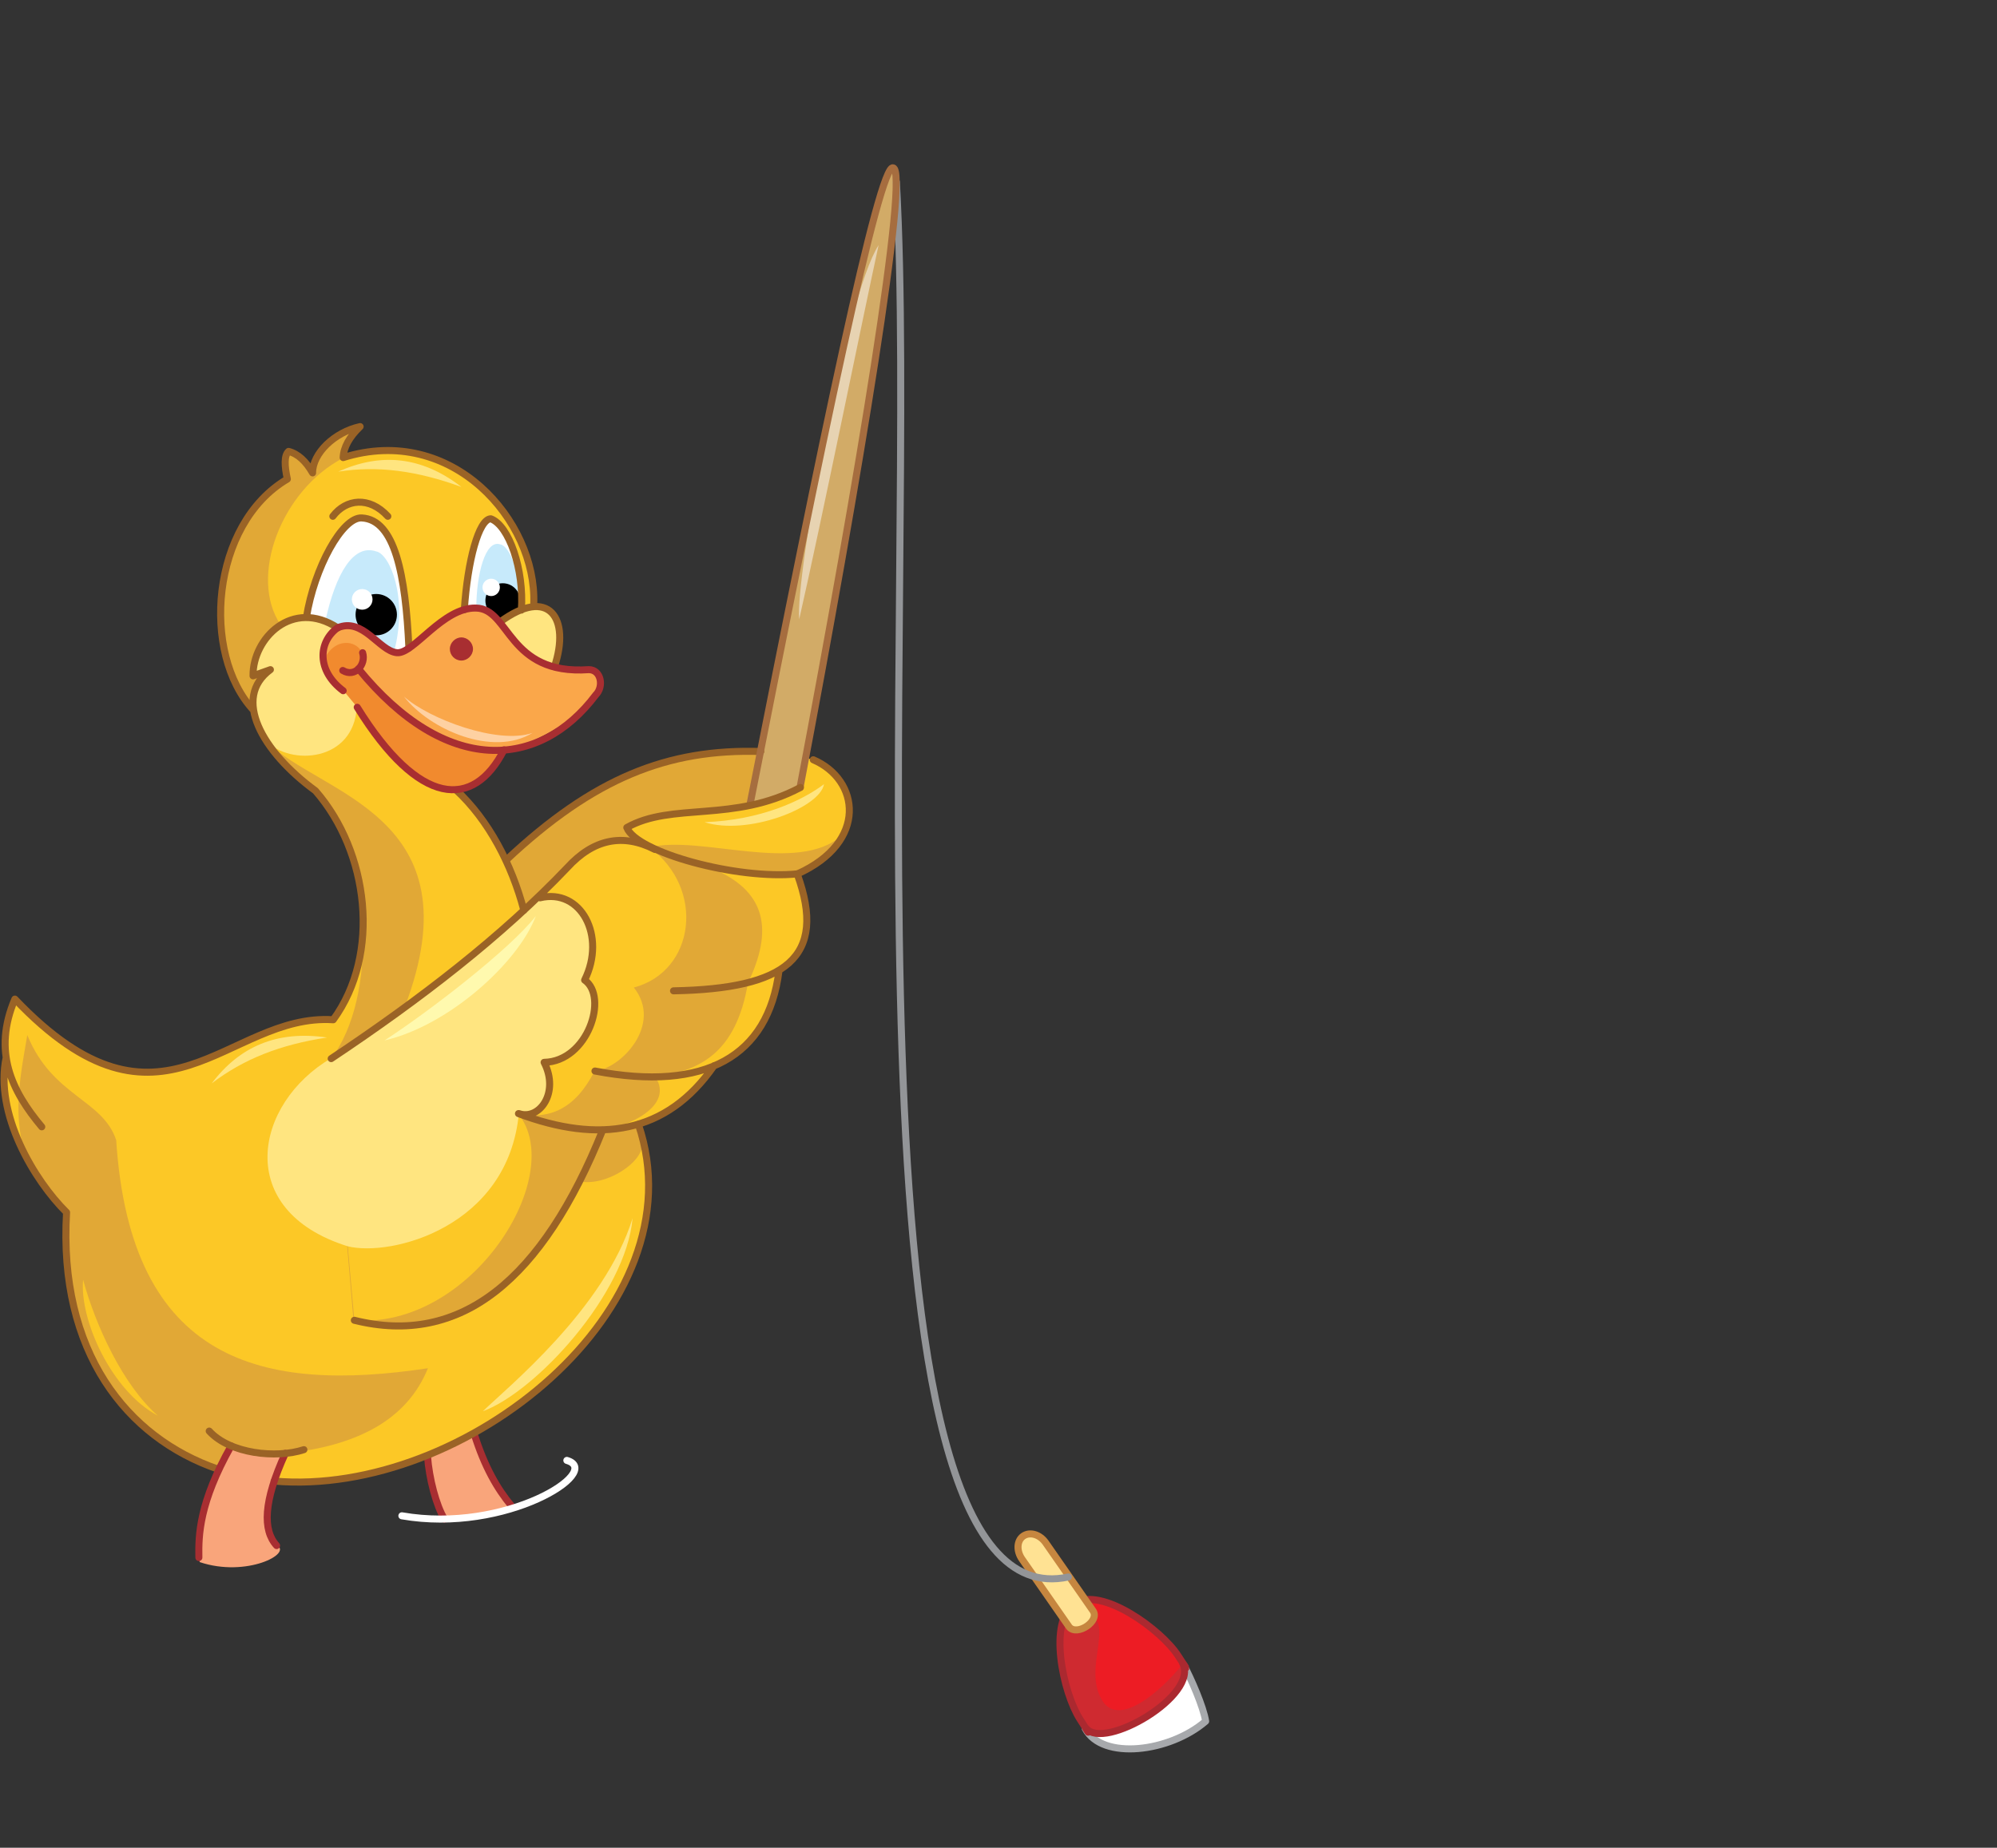 <?xml version="1.0" encoding="utf-8"?>
<!-- Generator: Adobe Illustrator 21.1.0, SVG Export Plug-In . SVG Version: 6.00 Build 0)  -->
<svg version="1.2" baseProfile="tiny" id="Layer_1" xmlns="http://www.w3.org/2000/svg" xmlns:xlink="http://www.w3.org/1999/xlink"
	 x="0px" y="0px" viewBox="0 0 483 447" xml:space="preserve">
<rect x="0" y="0" width="483" height="447" fill="#333333" stroke="none"/>
<path fill-rule="evenodd" fill="#FFE580" d="M61.3,171.8l-0.1-8.3c2.1-16.6,15-15.8,20.5-11.6l11.4,19.9l-10.2,13.4l-15.2-1.6
	C64.5,179.7,62.4,175.7,61.3,171.8z"/>
<path fill-rule="evenodd" fill="#D2AB67" d="M193.6,190.5l-12.1,4.1c17.3-87.9,31.3-155.1,34.6-154
	C220.1,41.1,207.7,115.7,193.6,190.5z"/>
<path fill-rule="evenodd" fill="#FCC826" d="M154.4,272c7-2,13.1-6.7,18.3-14.1c7.8-2.4,13-10,15.7-23c6.7-3.4,8.1-11.2,4.5-23.4
	c17-8.3,15.4-24.1,2.1-28.2l-1.4,7.2c-15.1,7-31,4-42,9.7l5.6,4.6c-12-5.7-18.5,2.7-30.6,15.3c-2.2-10.7-7.4-20.5-16.4-29.1
	c-7.1,0.6-15.1-6.1-23.9-19.9c-0.8,13.2-16,14.2-21.9,8.2L69,185l7.2,6.2c14.1,16.8,15.6,40.8,4.3,55.4c-25.7-1.7-39.6,31.5-77-5
	c-2.7,5.3-2.7,10.1-2.1,14c-2.2,13.2,3.5,25.6,14.6,37.5c-1.7,39.6,17.3,59.2,50.2,65.1C112.5,362.3,169.5,316.4,154.4,272z"/>
<path fill-rule="evenodd" fill="#E1A836" d="M97.9,320.8c17.3,1,31-12.1,42.2-35c6.4,1.3,15.7-4.6,15.3-9.5l-1-4.4l-8.6,1.4
	c5.7-0.6,17.4-5.6,12.7-12.8c10.6-1.4,19.5-5.6,22.4-22.7c5.9-12.3,5.2-22.5-9.9-28.2l10.5,1.8l11.3,0.2c6.7-3.4,9-6.5,10.7-9.4
	c-10.7,9.4-34.3-0.3-46.4,2.8c13.6,10,11,30-3.8,33.9c7.1,8.9-3.1,19.7-9.5,20.2c-4.6,9.1-10.9,11.9-18.5,10.3
	c12.1,14.8-11.2,52.3-39.8,50l-5.4-63.3l17.8-12.5c17.7-46.6-20.7-51.3-33.4-64.2l4.6,5.8l7.2,6.2c14.1,16.8,15,50,3.8,64.7
	l5.6,63.3L97.9,320.8l5.6,10.2c-39.9,6-71.9-1.2-75.4-55.2c-3.3-9.9-15.4-10.5-21.5-25.4C4.4,263.6,0.4,280,16,293.3
	c-1.9,33.6,12.7,53.7,36.6,62.1l3.3-5.6l13.1,1.8c17.2-1.8,29.4-8,34.5-20.6L97.9,320.8z"/>
<path fill-rule="evenodd" fill="#FFE580" d="M130.5,217.2c-12.4,12.3-29.7,25.3-50.4,38.8c-18.6,10.9-23.8,36.8,4,45.5
	c10.5,2.6,38.8-4.6,41.4-32.2c4.9,1.7,9.9-5,6.1-12.4c10.6-0.2,15.6-15.9,9.8-19.9C146.6,226.4,140.4,214.7,130.5,217.2z"/>
<path fill-rule="evenodd" fill="#F18A2E" d="M121.9,181.4L85.3,152c-8.2-0.3-10.6,7.9-2.2,15.1l3.3,4c3.6,5.4,8.5,13.9,16,17.8
	C109.4,192.5,114.1,192.8,121.9,181.4z"/>
<path fill-rule="evenodd" fill="#FFF9AE" d="M129.6,221.6c-4.2,11.2-21,26.5-36.6,30.1C103.8,244.7,123.5,229.5,129.6,221.6z"/>
<path fill-rule="evenodd" fill="#E7D3B2" d="M193.3,149.8c-1-9.6,11.1-77.9,19.2-90.5C208.7,76.7,198.6,126.6,193.3,149.8z"/>
<path fill-rule="evenodd" fill="#FAA74A" d="M134.1,161.4c-9.8-1-12.7-14.7-20.4-14.2c-7.1,0.5-11.6,9.2-17.7,10.8
	c-9.8-6.2-16.2-10.7-17.7,1.8c3.4-7.9,12.5-3.4,8.4,2c10.2,10.5,20,22.9,38,19.3c22.5-9.4,25.5-20,16.1-19L134.1,161.4z"/>
<path fill-rule="evenodd" fill="#FFE580" d="M51.2,262.1c7.7-5.9,16.6-9.4,27.9-11.1C67,249.2,57.9,253.2,51.2,262.1z"/>
<path fill-rule="evenodd" fill="#FED1A2" d="M97.7,168.5c6,5.4,22.7,11.7,31.1,8.8C119.2,183.2,103.9,176.5,97.7,168.5z"/>
<path fill-rule="evenodd" fill="#E1A836" d="M122.4,208.1l4.3,12.1c9.3-5.4,14-20.2,27.9-16.3l-2.9-3.6c9.9-5.8,19.9-3.7,29.8-5.6
	l2.5-12.8C161.5,181.1,143.5,188.2,122.4,208.1z"/>
<path fill-rule="evenodd" fill="#F9A57B" d="M107.5,367.5c4,0.2,9.7-0.7,17-2.7c-3.8-4-7.2-9.4-9.7-17.8l-11.3,5.4
	C103.8,357.7,105.5,364.2,107.5,367.5z"/>
<path fill="none" stroke="#A82E31" stroke-width="1.701" stroke-linecap="round" stroke-linejoin="round" stroke-miterlimit="22.926" d="
	M103.4,352.3c0.4,5.4,2.1,11.9,4.1,15.2"/>
<path fill="none" stroke="#A82E31" stroke-width="1.701" stroke-linecap="round" stroke-linejoin="round" stroke-miterlimit="22.926" d="
	M114.7,346.9c2.5,8,5.6,13.3,9,17.4"/>
<path fill-rule="evenodd" fill="#FCC826" d="M129.1,146l-3,1.5c-0.6-11.7-2.9-19.6-7.4-22.1c-3.3,0.8-5.2,9.6-6.4,22l-13.4,9.4
	c-1-17.6-3.6-31.3-11.4-31.5c-5.6,1.2-10,10.1-13.4,24.1c-8.5,1.3-12.8,6-12.9,14.1l4.2-1.5c-3.8,2.4-5.1,5.7-4.1,9.9
	c-12.7-13.7-10.3-45,8.2-55.9c-0.7-3.2-0.8-5.7,0.3-6.7c2.3,0.6,4.2,2.4,5.8,5.2c0-4.7,5.2-9.8,11.5-11.2c-2.6,2.5-4,5-4.1,7.5
	C109.5,102.4,129.8,125.9,129.1,146z"/>
<path fill-rule="evenodd" fill="#E1A836" d="M67.9,151.2c-4.9,2.5-6.1,7.7-6.7,12.3l4.2-1.5c-3.8,2.4-5.1,5.7-4.1,9.9
	c-12.7-13.7-10.3-45,8.2-55.9c-0.7-3.2-0.8-5.7,0.3-6.7c2.3,0.6,4.2,2.4,5.8,5.2c0-4.7,5.2-9.8,11.5-11.2c-2.6,2.5-4,5-4.1,7.5
	C68.1,118.5,60,139.6,67.9,151.2z"/>
<path fill-rule="evenodd" fill="#FFFFFF" d="M98.9,156.8c-6,3.3-9.8-7.7-17.2-4.9l-7.6-2.5c1.9-12,8.7-24.4,13.4-24.1
	C95.5,125.7,98.2,139,98.9,156.8z"/>
<path fill="none" stroke="#9A6326" stroke-width="1.701" stroke-linecap="round" stroke-linejoin="round" stroke-miterlimit="22.926" d="
	M184,181.8c-22.5-0.7-40.4,6.4-61.6,26.3"/>
<path fill-rule="evenodd" fill="#C7EAFB" d="M78.7,150.2l3.7,1.6c3.6-3.1,8.7,3.7,13,5.5c3.3-13-1.2-23.3-4.4-23.9
	C85.5,131.5,81.2,138.7,78.7,150.2z"/>
<ellipse fill-rule="evenodd" cx="91" cy="148.7" rx="5" ry="5"/>
<ellipse fill-rule="evenodd" fill="#FFFFFF" cx="87.6" cy="145" rx="2.5" ry="2.5"/>
<path fill-rule="evenodd" fill="#FFFFFF" d="M126.1,147.5l-5.2,3c-2-2.9-4.8-3.9-8.6-3.1c0.8-11.9,3.5-21.9,6.4-22
	C123.1,127.1,126.7,137.8,126.1,147.5z"/>
<path fill-rule="evenodd" fill="#F9A57B" d="M48.3,377.9c11.3,3.8,22.6-2.1,18.6-4.1c-4.3-3.7-2.9-11.5,2.3-22.3l-7.8-0.2l-5.5-1.6
	C49.2,364.1,47.1,372.3,48.3,377.9z"/>
<path fill-rule="evenodd" fill="#FFE580" d="M134.1,161.4c-9.5-1.9-8.8-7.2-13.2-10.8C132.8,141.7,138,149.7,134.1,161.4z"/>
<path fill="none" stroke="#FFFFFF" stroke-width="1.701" stroke-linecap="round" stroke-linejoin="round" stroke-miterlimit="22.926" d="
	M137.1,353.3c9,2.6-14.7,17.8-39.9,13.4"/>
<path fill-rule="evenodd" fill="#C7EAFB" d="M115.2,147.1l4.3,1.8c2.4,3.3,3.7-2.6,6.6-1.4c0-8.8-2.9-15.5-5.1-15.8
	C117.3,130.4,115.2,139.3,115.2,147.1z"/>
<circle fill-rule="evenodd" cx="121.6" cy="145.3" r="4.2"/>
<circle fill-rule="evenodd" fill="#FFFFFF" cx="118.8" cy="142.1" r="2.1"/>
<path fill-rule="evenodd" fill="#FFFFFF" d="M264.2,420.1l23.4-14.5c1.7,3.1,3.6,7.4,4.1,10.9C278.8,423.9,267.5,424,264.2,420.1z"
	/>
<path fill="none" stroke="#A7A9AC" stroke-width="1.701" stroke-linecap="round" stroke-linejoin="round" stroke-miterlimit="22.926" d="
	M286.3,402.8c1.7,3.1,4.8,10.2,5.3,13.6c-8.7,7.5-25,9.5-29.1,1.8"/>
<path fill="none" stroke="#A82E31" stroke-width="1.701" stroke-linecap="round" stroke-linejoin="round" stroke-miterlimit="22.926" d="
	M87.7,157.9c0.9,2.8-1.8,6.1-4.8,4.3"/>
<path fill-rule="evenodd" fill="#A82E31" d="M111.6,159.8c1.5,0,2.8-1.3,2.8-2.8s-1.3-2.8-2.8-2.8s-2.8,1.3-2.8,2.8
	S110,159.8,111.6,159.8z"/>
<path fill-rule="evenodd" fill="#ED1C24" d="M286,402.3c-0.6-1.2,2.9,4.4-1.1-1.8c-4-6.2-18.5-16.8-25-12.6
	c-6.5,4.3-2.8,21.6,1.3,28c4.1,6.3,0.4,1,1.5,2.2C266.9,423.6,290.2,410.1,286,402.3z"/>
<path fill-rule="evenodd" fill="#CF2A30" d="M286,402.3c0.4,0.5-14.2,17.5-19.4,9.1c-5.2-8.4,4.4-20.3-5.2-21.4
	c-9.6-1.1-4.3,19.6-0.2,26c4.1,6.3,0.4,1,1.5,2.2C266.9,423.6,290.2,410.1,286,402.3z"/>
<path fill="none" stroke="#AB2930" stroke-width="1.701" stroke-linecap="round" stroke-linejoin="round" stroke-miterlimit="22.926" d="
	M286,402.3c-0.6-1.2,2.9,4.4-1.1-1.8c-4-6.2-18.5-16.8-25-12.6c-6.5,4.3-2.8,21.6,1.3,28c4.1,6.3,0.4,1,1.5,2.2
	C266.9,423.6,290.2,410.1,286,402.3z"/>
<path fill-rule="evenodd" fill="#FFE293" d="M247.5,371.6c1.6-1.1,4-0.4,5.4,1.6l11.4,16.4c1.9,2.5-3.8,6.3-5.7,4l-11.4-16.4
	C245.8,375.2,245.9,372.7,247.5,371.6z"/>
<path fill="none" stroke="#C6863F" stroke-width="1.701" stroke-linecap="round" stroke-linejoin="round" stroke-miterlimit="22.926" d="
	M247.5,371.6c1.6-1.1,4-0.4,5.4,1.6l11.4,16.4c1.9,2.5-3.8,6.3-5.7,4l-11.4-16.4C245.8,375.2,245.9,372.7,247.5,371.6z"/>
<path fill="none" stroke="#939598" stroke-width="1.701" stroke-linecap="round" stroke-linejoin="round" stroke-miterlimit="22.926" d="
	M216.8,44c5.6,99.1-15.8,350,41.6,337.5"/>
<path fill="none" stroke="#9A6326" stroke-width="1.701" stroke-linecap="round" stroke-linejoin="round" stroke-miterlimit="22.926" d="
	M80.1,256.1c21.6-14.4,41.3-29.6,57.1-46.2c6.3-6.9,13.4-8.4,21.2-4.4 M192.8,211.4c7.4,20.3-2.8,27.8-29.9,28.3 M188.4,234.9
	c-2.6,20.6-17.7,29.3-44.5,24.2 M172.7,257.8c-11.5,16.6-27.8,18.9-47.3,11.6 M145.8,273.3c-14.6,36.4-34.4,52.5-60.1,46.1
	 M125.5,269.4c4.9,1.7,9.9-5,6.1-12.4c10.6-0.2,15.6-15.9,9.8-19.9c5.3-10.7-0.9-22.3-10.8-19.9"/>
<path fill="none" stroke="#9A6326" stroke-width="1.701" stroke-linecap="round" stroke-linejoin="round" stroke-miterlimit="22.926" d="
	M66.3,358.3c46.2,4,103.2-42,88.1-86.3 M74.1,149.4c1.9-12,8.7-24.4,13.4-24.1c8,0.4,10.6,13.7,11.4,31.5 M80.5,124.9
	c3.2-4.2,8.8-4.9,13.3,0 M112.3,147.5c0.8-11.9,3.5-21.9,6.4-22c4.4,1.6,8.1,12.3,7.4,22.1 M120.9,150.5
	c11.9-8.8,17.1-0.9,13.2,10.8 M110.3,191.1c7.9,7.3,13.5,18.1,16.4,29.1 M81.7,151.9c-11-7.2-20.6,2.5-20.5,11.6l4.2-1.5
	c-9.3,6.8-2.1,19.8,10.9,29.3c12.9,14.8,15.9,39.5,4.3,55.4c-25.7-1.7-41.2,32.6-77-5c-5.4,12.7-0.8,22.2,6.5,30.9 M61.3,171.8
	c-12.7-13.7-10.3-45,8.2-55.9c-0.7-3.2-0.8-5.7,0.3-6.7c2.3,0.6,4.2,2.4,5.8,5.2c0-4.7,5.2-9.8,11.5-11.2c-2.6,2.5-4,5-4.1,7.5
	c26.4-8.3,46.8,15.3,46.1,35.3 M1.5,255.8c-2.9,13.6,6.8,29.8,14.6,37.5c-2,33.7,14.5,54.5,36.6,62.1"/>
<path fill="none" stroke="#A82E31" stroke-width="1.701" stroke-linecap="round" stroke-linejoin="round" stroke-miterlimit="22.926" d="
	M86.7,161.8c21.1,25.9,43.7,24.5,57.4,6.3c2-2,1.3-6.1-1.7-6.1c-19.7,1.4-19-14.8-27.3-14.9c-8-0.2-15.1,11.2-19.1,10.8
	c-4.3-0.4-8.2-8.7-14.4-6c-4.7,3.5-5,10.4,1.4,15.2"/>
<path fill="none" stroke="#A82E31" stroke-width="1.701" stroke-linecap="round" stroke-linejoin="round" stroke-miterlimit="22.926" d="
	M121.9,181.4c-7.4,14.5-20.5,13.9-35.5-10.3"/>
<path fill="none" stroke="#A82E31" stroke-width="1.701" stroke-linecap="round" stroke-linejoin="round" stroke-miterlimit="22.926" d="
	M55.9,349.8c-7.7,13.7-7.9,21.5-7.8,27"/>
<path fill="none" stroke="#A82E31" stroke-width="1.701" stroke-linecap="round" stroke-linejoin="round" stroke-miterlimit="22.926" d="
	M69,351.6c-5.3,11.6-5.5,18.6-2.1,22.3"/>
<path fill="none" stroke="#9A6326" stroke-width="1.701" stroke-linecap="round" stroke-linejoin="round" stroke-miterlimit="22.926" d="
	M50.6,346.2c5,5.5,16.2,6.7,22.9,4.5"/>
<path fill="none" stroke="#A66D3F" stroke-width="1.701" stroke-linecap="round" stroke-linejoin="round" stroke-miterlimit="22.926" d="
	M181.4,194.6c17.3-87.9,31.3-155.1,34.6-154c4,0.5-8.3,75.2-22.5,149.9"/>
<path fill="none" stroke="#9A6326" stroke-width="1.701" stroke-linecap="round" stroke-linejoin="round" stroke-miterlimit="22.926" d="
	M193.6,190.5c-16.2,8.6-31,3.5-42,9.7c2.3,6,26.7,12.7,41.3,11.2c17.1-7.7,15-22.8,3.8-27.6"/>
<path fill-rule="evenodd" fill="#FFE580" d="M81.8,114.1c9.6-1.5,19.1-0.2,29.8,3.7C101.9,110.3,92,109.5,81.8,114.1z"/>
<path fill-rule="evenodd" fill="#FFE580" d="M170.4,198.9c13.6-0.5,23.6-5.2,28.9-9.2C198.3,195.5,180.7,202.2,170.4,198.9z"/>
<path fill-rule="evenodd" fill="#FFE580" d="M116.8,341.4c5.6-5.5,29.4-24.7,36.2-46.7C151.4,313,129.6,336.7,116.8,341.4z"/>
<path fill-rule="evenodd" fill="#FCC826" d="M20.1,309.6c-0.9,9.6,6.8,26.9,18.1,32.9C29.7,335.1,23.1,320.6,20.1,309.6z"/>
</svg>
